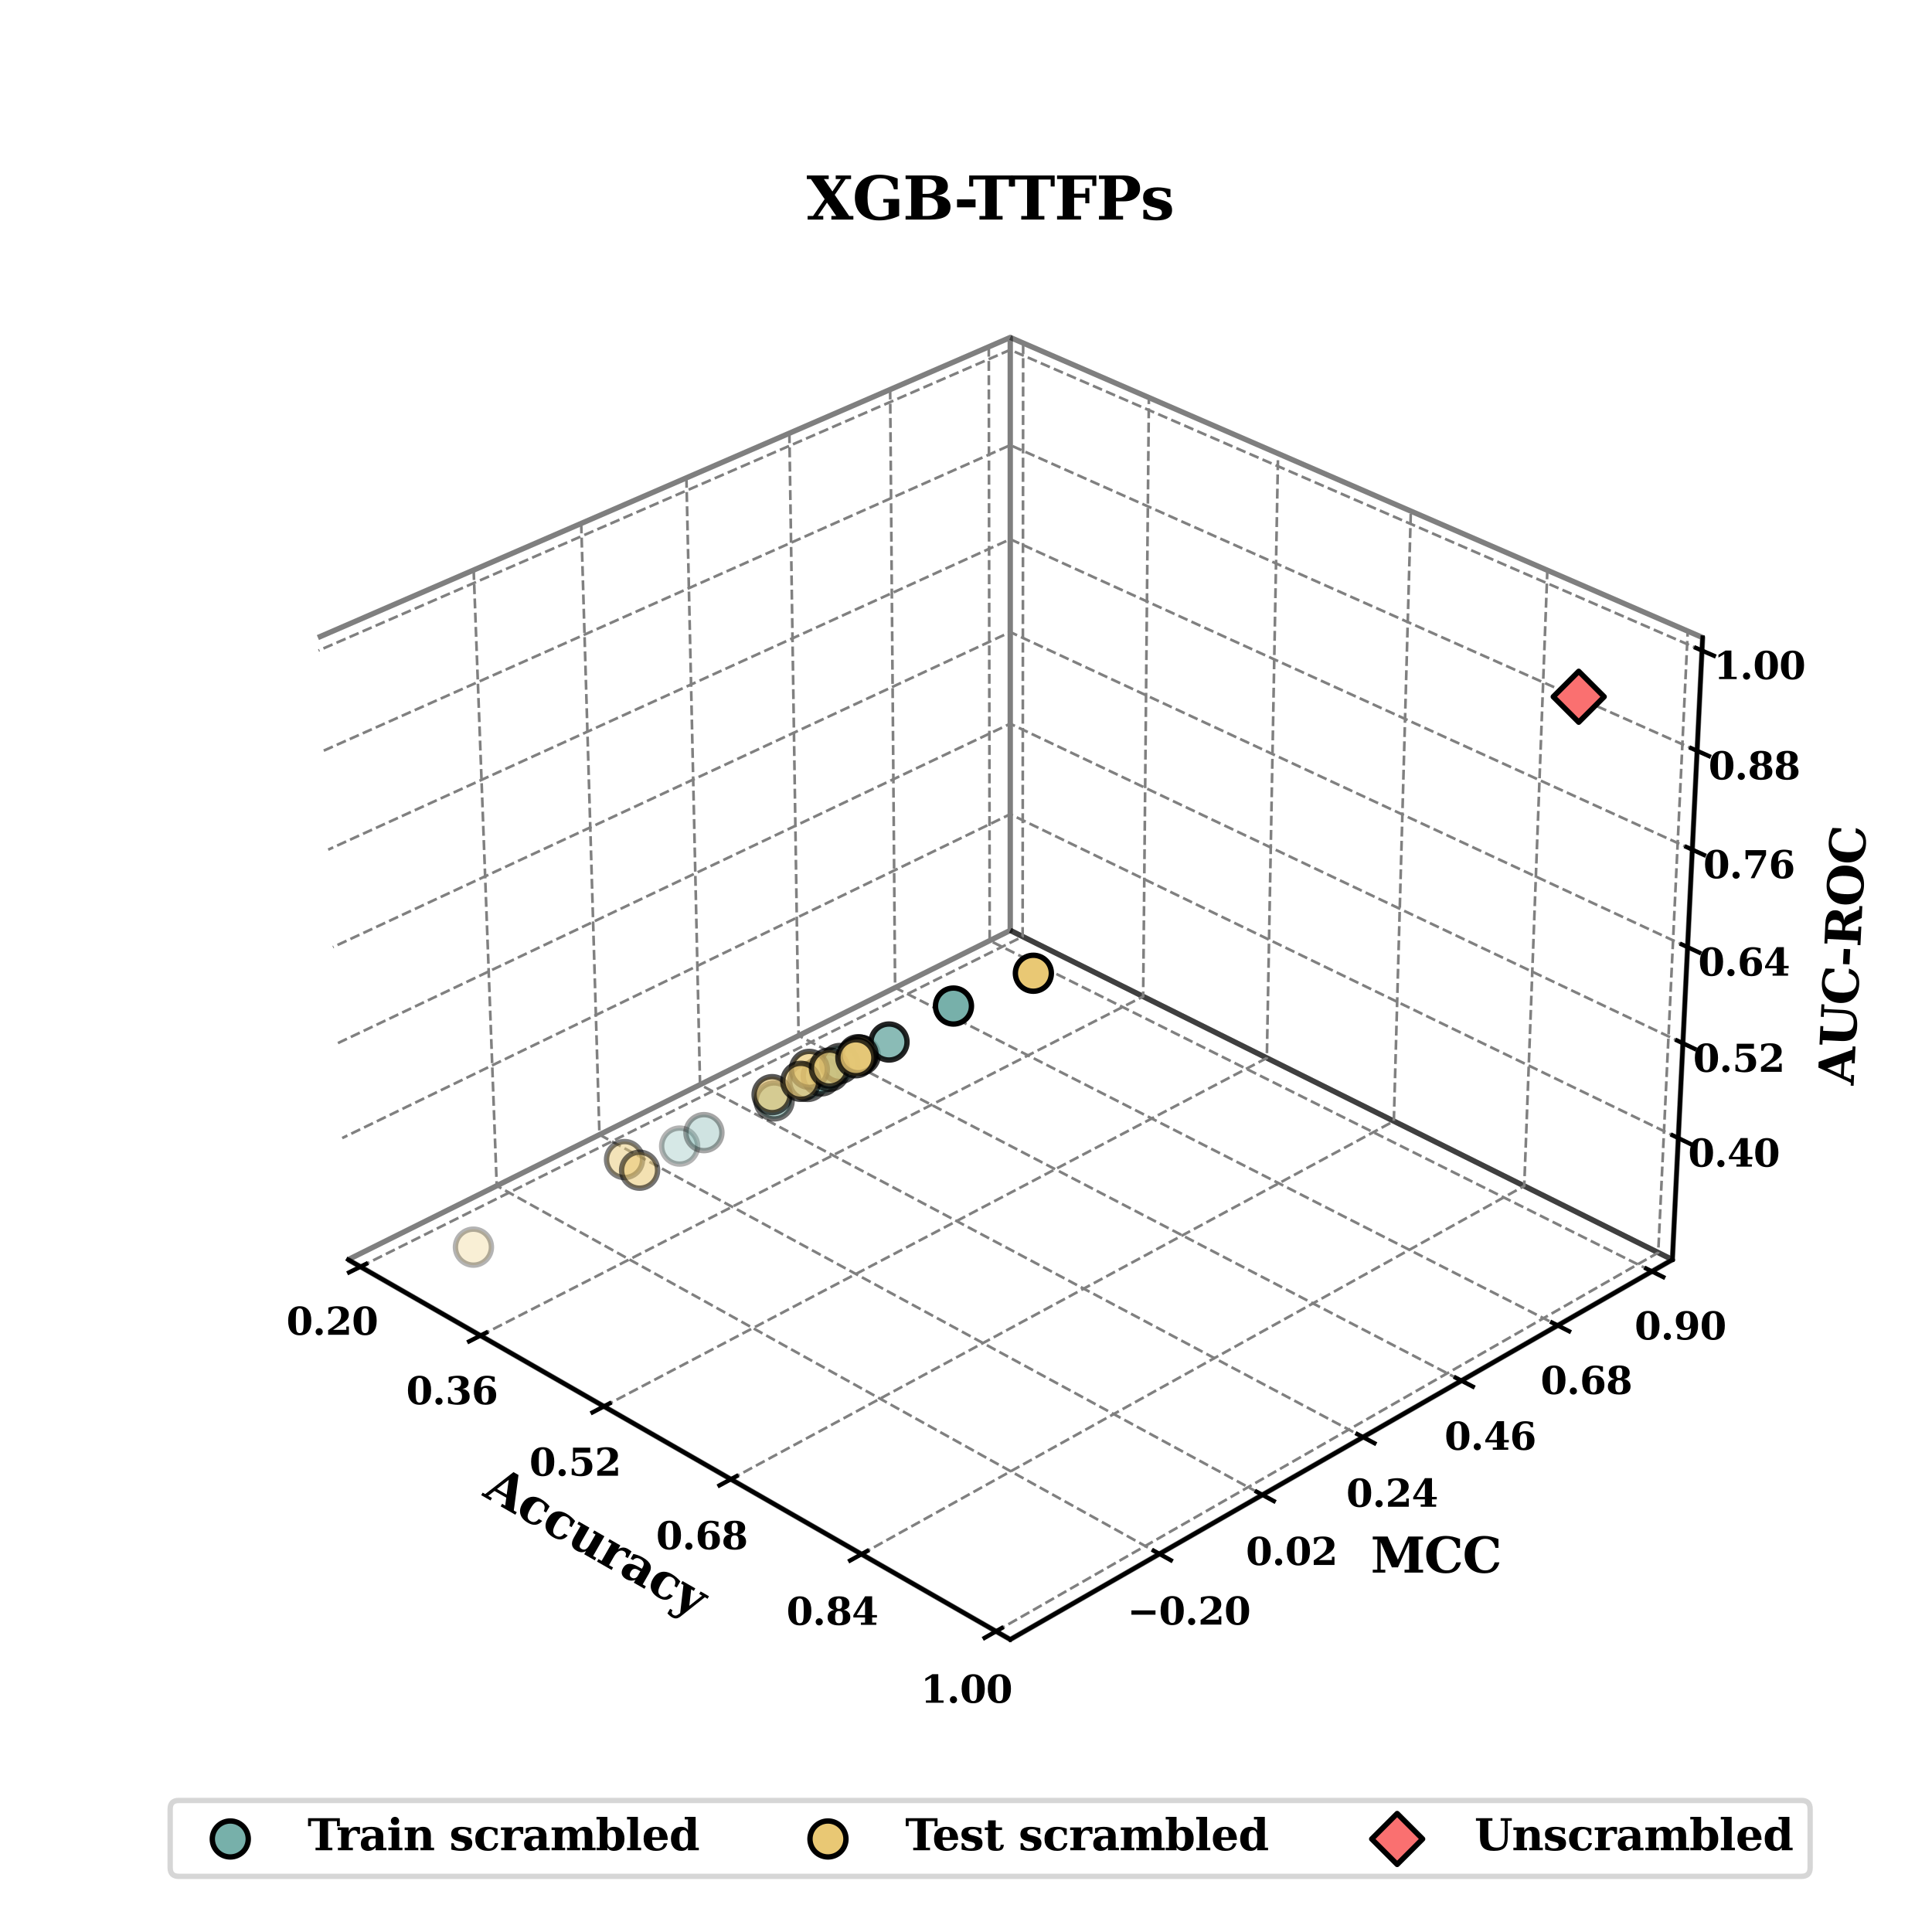 <?xml version="1.0" encoding="utf-8" standalone="no"?>
<!DOCTYPE svg PUBLIC "-//W3C//DTD SVG 1.1//EN"
  "http://www.w3.org/Graphics/SVG/1.1/DTD/svg11.dtd">
<svg xmlns:xlink="http://www.w3.org/1999/xlink" width="360pt" height="360pt" viewBox="0 0 360 360" xmlns="http://www.w3.org/2000/svg" version="1.1">
 <defs>
  <style type="text/css">*{stroke-linejoin: round; stroke-linecap: butt}</style>
 </defs>
 <g id="figure_1">
  <g id="patch_1">
   <path d="M 0 360 
L 360 360 
L 360 0 
L 0 0 
z
" style="fill: #ffffff"/>
  </g>
  <g id="patch_2">
   <path d="M 45.9 320.4 
L 323.1 320.4 
L 323.1 43.2 
L 45.9 43.2 
z
" style="fill: #ffffff"/>
  </g>
  <g id="pane3d_1">
   <g id="patch_3">
    <path d="M 64.867 234.719 
L 188.246 173.364 
L 188.246 62.883 
L 59.234 118.801 
" style="fill: none; opacity: 0.5; stroke: #000000; stroke-linejoin: miter"/>
   </g>
  </g>
  <g id="pane3d_2">
   <g id="patch_4">
    <path d="M 188.246 173.364 
L 311.625 234.719 
L 317.258 118.801 
L 188.246 62.883 
" style="fill: none; opacity: 0.5; stroke: #000000; stroke-linejoin: miter"/>
   </g>
  </g>
  <g id="pane3d_3">
   <g id="patch_5">
    <path d="M 64.867 234.719 
L 188.246 305.496 
L 311.625 234.719 
L 188.246 173.364 
" style="fill: none; opacity: 0.5; stroke: #000000; stroke-linejoin: miter"/>
   </g>
  </g>
  <g id="axis3d_1">
   <g id="line2d_1">
    <path d="M 64.867 234.719 
L 188.246 305.496 
" style="fill: none; stroke: #000000; stroke-width: 0.8; stroke-linecap: square"/>
   </g>
   <g id="text_1">
    <!-- Accuracy -->
    <g transform="translate(89.73 278.639) rotate(-330.159) scale(0.09 -0.09)">
     <defs>
      <path id="DejaVuSerif-Bold-41" d="M -50 0 
L -50 378 
L 331 378 
L 2088 4666 
L 2834 4666 
L 4594 378 
L 5038 378 
L 5038 0 
L 2853 0 
L 2853 378 
L 3309 378 
L 2925 1331 
L 1172 1331 
L 781 378 
L 1338 378 
L 1338 0 
L -50 0 
z
M 1325 1709 
L 2772 1709 
L 2053 3494 
L 1325 1709 
z
" transform="scale(0.016)"/>
      <path id="DejaVuSerif-Bold-63" d="M 3609 1038 
Q 3491 469 3123 189 
Q 2756 -91 2125 -91 
Q 1238 -91 750 368 
Q 263 828 263 1663 
Q 263 2488 744 2950 
Q 1225 3413 2081 3413 
Q 2428 3413 2781 3347 
Q 3134 3281 3500 3150 
L 3500 2228 
L 3150 2228 
Q 3100 2650 2903 2854 
Q 2706 3059 2350 3059 
Q 1888 3059 1692 2746 
Q 1497 2434 1497 1663 
Q 1497 909 1687 586 
Q 1878 263 2309 263 
Q 2644 263 2845 463 
Q 3047 663 3091 1038 
L 3609 1038 
z
" transform="scale(0.016)"/>
      <path id="DejaVuSerif-Bold-75" d="M 3963 3322 
L 3963 378 
L 4434 378 
L 4434 0 
L 2853 0 
L 2853 469 
Q 2656 172 2400 40 
Q 2144 -91 1753 -91 
Q 1194 -91 908 239 
Q 622 569 622 1209 
L 622 2944 
L 147 2944 
L 147 3322 
L 1728 3322 
L 1728 1381 
Q 1728 763 1831 595 
Q 1934 428 2209 428 
Q 2544 428 2698 675 
Q 2853 922 2853 1459 
L 2853 2944 
L 2450 2944 
L 2450 3322 
L 3963 3322 
z
" transform="scale(0.016)"/>
      <path id="DejaVuSerif-Bold-72" d="M 3438 3359 
L 3438 2369 
L 3084 2369 
Q 3066 2634 2941 2764 
Q 2816 2894 2578 2894 
Q 2216 2894 2006 2575 
Q 1797 2256 1797 1691 
L 1797 378 
L 2400 378 
L 2400 0 
L 219 0 
L 219 378 
L 691 378 
L 691 2944 
L 184 2944 
L 184 3322 
L 1797 3322 
L 1797 2731 
Q 1959 3078 2226 3245 
Q 2494 3413 2881 3413 
Q 2978 3413 3117 3398 
Q 3256 3384 3438 3359 
z
" transform="scale(0.016)"/>
      <path id="DejaVuSerif-Bold-61" d="M 3525 2041 
L 3525 378 
L 4000 378 
L 4000 0 
L 2419 0 
L 2419 422 
Q 2200 159 1931 34 
Q 1663 -91 1319 -91 
Q 809 -91 536 182 
Q 263 456 263 966 
Q 263 1525 655 1803 
Q 1047 2081 1838 2081 
L 2419 2081 
L 2419 2278 
Q 2419 2681 2228 2873 
Q 2038 3066 1638 3066 
Q 1306 3066 1126 2930 
Q 947 2794 872 2484 
L 519 2484 
L 519 3200 
Q 816 3306 1134 3359 
Q 1453 3413 1806 3413 
Q 2697 3413 3111 3081 
Q 3525 2750 3525 2041 
z
M 2419 1044 
L 2419 1709 
L 2003 1709 
Q 1694 1709 1528 1540 
Q 1363 1372 1363 1056 
Q 1363 741 1483 584 
Q 1603 428 1850 428 
Q 2106 428 2262 597 
Q 2419 766 2419 1044 
z
" transform="scale(0.016)"/>
      <path id="DejaVuSerif-Bold-79" d="M 1997 -750 
Q 1847 -1116 1634 -1269 
Q 1422 -1422 1063 -1422 
Q 909 -1422 721 -1387 
Q 534 -1353 313 -1288 
L 313 -594 
L 666 -597 
Q 675 -838 779 -953 
Q 884 -1069 1094 -1069 
Q 1297 -1069 1422 -958 
Q 1547 -847 1672 -538 
L 1722 -422 
L 275 2944 
L -84 2944 
L -84 3322 
L 1831 3322 
L 1831 2944 
L 1434 2944 
L 2278 978 
L 3066 2944 
L 2625 2944 
L 2625 3322 
L 3872 3322 
L 3872 2944 
L 3469 2944 
L 1997 -750 
z
" transform="scale(0.016)"/>
     </defs>
     <use xlink:href="#DejaVuSerif-Bold-41"/>
     <use xlink:href="#DejaVuSerif-Bold-63" x="77.588"/>
     <use xlink:href="#DejaVuSerif-Bold-63" x="138.477"/>
     <use xlink:href="#DejaVuSerif-Bold-75" x="199.365"/>
     <use xlink:href="#DejaVuSerif-Bold-72" x="272.07"/>
     <use xlink:href="#DejaVuSerif-Bold-61" x="324.756"/>
     <use xlink:href="#DejaVuSerif-Bold-63" x="389.551"/>
     <use xlink:href="#DejaVuSerif-Bold-79" x="450.439"/>
    </g>
   </g>
   <g id="Line3DCollection_1">
    <path d="M 67.162 236.036 
L 190.552 174.511 
L 190.65 63.925 
" style="fill: none; stroke-dasharray: 1.85,0.8; stroke-dashoffset: 0; stroke: #808080; stroke-width: 0.5"/>
    <path d="M 89.531 248.868 
L 213.011 185.68 
L 214.079 74.08 
" style="fill: none; stroke-dasharray: 1.85,0.8; stroke-dashoffset: 0; stroke: #808080; stroke-width: 0.5"/>
    <path d="M 112.531 262.062 
L 236.059 197.141 
L 238.149 84.513 
" style="fill: none; stroke-dasharray: 1.85,0.8; stroke-dashoffset: 0; stroke: #808080; stroke-width: 0.5"/>
    <path d="M 136.189 275.633 
L 259.72 208.908 
L 262.889 95.236 
" style="fill: none; stroke-dasharray: 1.85,0.8; stroke-dashoffset: 0; stroke: #808080; stroke-width: 0.5"/>
    <path d="M 160.532 289.598 
L 284.02 220.992 
L 288.326 106.261 
" style="fill: none; stroke-dasharray: 1.85,0.8; stroke-dashoffset: 0; stroke: #808080; stroke-width: 0.5"/>
    <path d="M 185.593 303.975 
L 308.985 233.407 
L 314.49 117.601 
" style="fill: none; stroke-dasharray: 1.85,0.8; stroke-dashoffset: 0; stroke: #808080; stroke-width: 0.5"/>
   </g>
   <g id="xtick_1">
    <g id="line2d_2">
     <path d="M 68.219 235.509 
L 65.045 237.092 
" style="fill: none; stroke: #000000; stroke-width: 0.8; stroke-linecap: square"/>
    </g>
    <g id="text_2">
     <!-- 0.20 -->
     <g transform="translate(53.358 248.714) scale(0.07 -0.07)">
      <defs>
       <path id="DejaVuSerif-Bold-30" d="M 2228 275 
Q 2603 275 2742 615 
Q 2881 956 2881 2328 
Q 2881 3691 2742 4037 
Q 2603 4384 2228 4384 
Q 1853 4384 1714 4043 
Q 1575 3703 1575 2328 
Q 1575 956 1714 615 
Q 1853 275 2228 275 
z
M 2228 -91 
Q 1294 -91 797 532 
Q 300 1156 300 2328 
Q 300 3500 797 4125 
Q 1294 4750 2228 4750 
Q 3159 4750 3656 4125 
Q 4153 3500 4153 2328 
Q 4153 1156 3656 532 
Q 3159 -91 2228 -91 
z
" transform="scale(0.016)"/>
       <path id="DejaVuSerif-Bold-2e" d="M 519 506 
Q 519 750 694 925 
Q 869 1100 1113 1100 
Q 1359 1100 1534 925 
Q 1709 750 1709 506 
Q 1709 259 1534 84 
Q 1359 -91 1113 -91 
Q 869 -91 694 84 
Q 519 259 519 506 
z
" transform="scale(0.016)"/>
       <path id="DejaVuSerif-Bold-32" d="M 844 3513 
L 469 3513 
L 469 4519 
Q 850 4634 1223 4692 
Q 1597 4750 1978 4750 
Q 2869 4750 3367 4386 
Q 3866 4022 3866 3372 
Q 3866 2909 3591 2542 
Q 3316 2175 2541 1672 
L 1241 819 
L 3450 819 
L 3450 1369 
L 3878 1369 
L 3878 0 
L 428 0 
L 428 763 
L 1119 1241 
Q 2003 1850 2297 2278 
Q 2591 2706 2591 3278 
Q 2591 3819 2367 4101 
Q 2144 4384 1716 4384 
Q 1347 4384 1125 4161 
Q 903 3938 844 3513 
z
" transform="scale(0.016)"/>
      </defs>
      <use xlink:href="#DejaVuSerif-Bold-30"/>
      <use xlink:href="#DejaVuSerif-Bold-2e" x="69.58"/>
      <use xlink:href="#DejaVuSerif-Bold-32" x="104.395"/>
      <use xlink:href="#DejaVuSerif-Bold-30" x="173.975"/>
     </g>
    </g>
   </g>
   <g id="xtick_2">
    <g id="line2d_3">
     <path d="M 90.59 248.326 
L 87.41 249.953 
" style="fill: none; stroke: #000000; stroke-width: 0.8; stroke-linecap: square"/>
    </g>
    <g id="text_3">
     <!-- 0.36 -->
     <g transform="translate(75.68 261.663) scale(0.07 -0.07)">
      <defs>
       <path id="DejaVuSerif-Bold-33" d="M 550 4531 
Q 963 4641 1350 4695 
Q 1738 4750 2106 4750 
Q 2950 4750 3401 4448 
Q 3853 4147 3853 3584 
Q 3853 3163 3593 2900 
Q 3334 2638 2834 2547 
Q 3444 2450 3744 2131 
Q 4044 1813 4044 1259 
Q 4044 606 3526 257 
Q 3009 -91 2028 -91 
Q 1659 -91 1267 -28 
Q 875 34 447 159 
L 447 1184 
L 825 1184 
Q 859 741 1103 508 
Q 1347 275 1778 275 
Q 2253 275 2512 539 
Q 2772 803 2772 1288 
Q 2772 1794 2501 2069 
Q 2231 2344 1734 2344 
L 1528 2344 
L 1528 2719 
L 1691 2719 
Q 2150 2719 2381 2931 
Q 2613 3144 2613 3566 
Q 2613 3963 2395 4173 
Q 2178 4384 1772 4384 
Q 1403 4384 1187 4182 
Q 972 3981 928 3597 
L 550 3597 
L 550 4531 
z
" transform="scale(0.016)"/>
       <path id="DejaVuSerif-Bold-36" d="M 1575 2766 
Q 1778 2928 2029 3009 
Q 2281 3091 2578 3091 
Q 3294 3091 3701 2672 
Q 4109 2253 4109 1522 
Q 4109 750 3650 329 
Q 3191 -91 2344 -91 
Q 1388 -91 895 486 
Q 403 1063 403 2181 
Q 403 3453 950 4101 
Q 1497 4750 2572 4750 
Q 2853 4750 3175 4703 
Q 3497 4656 3866 4563 
L 3866 3738 
L 3488 3738 
Q 3409 4056 3192 4220 
Q 2975 4384 2631 4384 
Q 2075 4384 1826 4003 
Q 1578 3622 1575 2766 
z
M 2272 275 
Q 2594 275 2731 548 
Q 2869 822 2869 1497 
Q 2869 2172 2731 2445 
Q 2594 2719 2272 2719 
Q 1950 2719 1814 2445 
Q 1678 2172 1678 1497 
Q 1678 822 1814 548 
Q 1950 275 2272 275 
z
" transform="scale(0.016)"/>
      </defs>
      <use xlink:href="#DejaVuSerif-Bold-30"/>
      <use xlink:href="#DejaVuSerif-Bold-2e" x="69.58"/>
      <use xlink:href="#DejaVuSerif-Bold-33" x="104.395"/>
      <use xlink:href="#DejaVuSerif-Bold-36" x="173.975"/>
     </g>
    </g>
   </g>
   <g id="xtick_3">
    <g id="line2d_4">
     <path d="M 113.591 261.505 
L 110.407 263.178 
" style="fill: none; stroke: #000000; stroke-width: 0.8; stroke-linecap: square"/>
    </g>
    <g id="text_4">
     <!-- 0.52 -->
     <g transform="translate(98.631 274.979) scale(0.07 -0.07)">
      <defs>
       <path id="DejaVuSerif-Bold-35" d="M 3609 4666 
L 3609 3847 
L 1113 3847 
L 1113 2822 
Q 1319 2981 1572 3062 
Q 1825 3144 2106 3144 
Q 2969 3144 3469 2708 
Q 3969 2272 3969 1522 
Q 3969 759 3469 334 
Q 2969 -91 2069 -91 
Q 1688 -91 1311 -28 
Q 934 34 525 166 
L 525 1184 
L 900 1184 
Q 919 725 1139 500 
Q 1359 275 1791 275 
Q 2250 275 2472 583 
Q 2694 891 2694 1522 
Q 2694 2144 2476 2451 
Q 2259 2759 1819 2759 
Q 1581 2759 1395 2661 
Q 1209 2563 1050 2356 
L 738 2356 
L 738 4666 
L 3609 4666 
z
" transform="scale(0.016)"/>
      </defs>
      <use xlink:href="#DejaVuSerif-Bold-30"/>
      <use xlink:href="#DejaVuSerif-Bold-2e" x="69.58"/>
      <use xlink:href="#DejaVuSerif-Bold-35" x="104.395"/>
      <use xlink:href="#DejaVuSerif-Bold-32" x="173.975"/>
     </g>
    </g>
   </g>
   <g id="xtick_4">
    <g id="line2d_5">
     <path d="M 137.25 275.06 
L 134.062 276.782 
" style="fill: none; stroke: #000000; stroke-width: 0.8; stroke-linecap: square"/>
    </g>
    <g id="text_5">
     <!-- 0.68 -->
     <g transform="translate(122.24 288.675) scale(0.07 -0.07)">
      <defs>
       <path id="DejaVuSerif-Bold-38" d="M 2975 2484 
Q 3531 2394 3820 2075 
Q 4109 1756 4109 1241 
Q 4109 597 3623 253 
Q 3138 -91 2222 -91 
Q 1306 -91 818 253 
Q 331 597 331 1241 
Q 331 1756 622 2075 
Q 913 2394 1466 2484 
Q 975 2597 731 2861 
Q 488 3125 488 3531 
Q 488 4125 931 4437 
Q 1375 4750 2222 4750 
Q 3066 4750 3511 4437 
Q 3956 4125 3956 3531 
Q 3956 3125 3711 2861 
Q 3466 2597 2975 2484 
z
M 2747 3519 
Q 2747 4013 2628 4198 
Q 2509 4384 2222 4384 
Q 1931 4384 1814 4198 
Q 1697 4013 1697 3519 
Q 1697 3028 1814 2845 
Q 1931 2663 2222 2663 
Q 2513 2663 2630 2845 
Q 2747 3028 2747 3519 
z
M 2869 1294 
Q 2869 1866 2723 2081 
Q 2578 2297 2222 2297 
Q 1863 2297 1719 2081 
Q 1575 1866 1575 1294 
Q 1575 716 1720 495 
Q 1866 275 2222 275 
Q 2575 275 2722 495 
Q 2869 716 2869 1294 
z
" transform="scale(0.016)"/>
      </defs>
      <use xlink:href="#DejaVuSerif-Bold-30"/>
      <use xlink:href="#DejaVuSerif-Bold-2e" x="69.58"/>
      <use xlink:href="#DejaVuSerif-Bold-36" x="104.395"/>
      <use xlink:href="#DejaVuSerif-Bold-38" x="173.975"/>
     </g>
    </g>
   </g>
   <g id="xtick_5">
    <g id="line2d_6">
     <path d="M 161.594 289.008 
L 158.405 290.78 
" style="fill: none; stroke: #000000; stroke-width: 0.8; stroke-linecap: square"/>
    </g>
    <g id="text_6">
     <!-- 0.84 -->
     <g transform="translate(146.535 302.769) scale(0.07 -0.07)">
      <defs>
       <path id="DejaVuSerif-Bold-34" d="M 4084 0 
L 1516 0 
L 1516 378 
L 2209 378 
L 2209 1228 
L 263 1228 
L 263 1588 
L 2216 4750 
L 3391 4750 
L 3391 1631 
L 4191 1631 
L 4191 1228 
L 3391 1228 
L 3391 378 
L 4084 378 
L 4084 0 
z
M 2209 1631 
L 2209 3897 
L 819 1631 
L 2209 1631 
z
" transform="scale(0.016)"/>
      </defs>
      <use xlink:href="#DejaVuSerif-Bold-30"/>
      <use xlink:href="#DejaVuSerif-Bold-2e" x="69.58"/>
      <use xlink:href="#DejaVuSerif-Bold-38" x="104.395"/>
      <use xlink:href="#DejaVuSerif-Bold-34" x="173.975"/>
     </g>
    </g>
   </g>
   <g id="xtick_6">
    <g id="line2d_7">
     <path d="M 186.655 303.367 
L 183.465 305.192 
" style="fill: none; stroke: #000000; stroke-width: 0.8; stroke-linecap: square"/>
    </g>
    <g id="text_7">
     <!-- 1.00 -->
     <g transform="translate(171.546 317.279) scale(0.07 -0.07)">
      <defs>
       <path id="DejaVuSerif-Bold-31" d="M 878 0 
L 878 378 
L 1753 378 
L 1753 4153 
L 781 3578 
L 781 4044 
L 1953 4750 
L 2938 4750 
L 2938 378 
L 3816 378 
L 3816 0 
L 878 0 
z
" transform="scale(0.016)"/>
      </defs>
      <use xlink:href="#DejaVuSerif-Bold-31"/>
      <use xlink:href="#DejaVuSerif-Bold-2e" x="69.58"/>
      <use xlink:href="#DejaVuSerif-Bold-30" x="104.395"/>
      <use xlink:href="#DejaVuSerif-Bold-30" x="173.975"/>
     </g>
    </g>
   </g>
  </g>
  <g id="axis3d_2">
   <g id="line2d_8">
    <path d="M 311.625 234.719 
L 188.246 305.496 
" style="fill: none; stroke: #000000; stroke-width: 0.8; stroke-linecap: square"/>
   </g>
   <g id="text_8">
    <!-- MCC -->
    <g transform="translate(255.404 293.033) scale(0.09 -0.09)">
     <defs>
      <path id="DejaVuSerif-Bold-4d" d="M 269 0 
L 269 378 
L 863 378 
L 863 4288 
L 269 4288 
L 269 4666 
L 2194 4666 
L 3525 1672 
L 4863 4666 
L 6784 4666 
L 6784 4288 
L 6188 4288 
L 6188 378 
L 6784 378 
L 6784 0 
L 4384 0 
L 4384 378 
L 4978 378 
L 4978 3938 
L 3531 684 
L 2741 684 
L 1300 3938 
L 1300 378 
L 1894 378 
L 1894 0 
L 269 0 
z
" transform="scale(0.016)"/>
      <path id="DejaVuSerif-Bold-43" d="M 4769 1331 
Q 4584 609 4106 259 
Q 3628 -91 2822 -91 
Q 1641 -91 955 561 
Q 269 1213 269 2328 
Q 269 3447 955 4098 
Q 1641 4750 2822 4750 
Q 3238 4750 3688 4650 
Q 4138 4550 4641 4347 
L 4641 3200 
L 4244 3200 
Q 4122 3788 3800 4080 
Q 3478 4372 2950 4372 
Q 2269 4372 1937 3870 
Q 1606 3369 1606 2328 
Q 1606 1288 1937 788 
Q 2269 288 2956 288 
Q 3422 288 3717 547 
Q 4013 806 4147 1331 
L 4769 1331 
z
" transform="scale(0.016)"/>
     </defs>
     <use xlink:href="#DejaVuSerif-Bold-4d"/>
     <use xlink:href="#DejaVuSerif-Bold-43" x="110.693"/>
     <use xlink:href="#DejaVuSerif-Bold-43" x="190.283"/>
    </g>
   </g>
   <g id="Line3DCollection_2">
    <path d="M 88.258 106.221 
L 92.559 220.948 
L 216.047 289.548 
" style="fill: none; stroke-dasharray: 1.85,0.8; stroke-dashoffset: 0; stroke: #808080; stroke-width: 0.5"/>
    <path d="M 108.297 97.536 
L 111.7 211.43 
L 235.227 278.545 
" style="fill: none; stroke-dasharray: 1.85,0.8; stroke-dashoffset: 0; stroke: #808080; stroke-width: 0.5"/>
    <path d="M 127.902 89.038 
L 130.444 202.109 
L 253.979 267.788 
" style="fill: none; stroke-dasharray: 1.85,0.8; stroke-dashoffset: 0; stroke: #808080; stroke-width: 0.5"/>
    <path d="M 147.087 80.723 
L 148.803 192.979 
L 272.318 257.268 
" style="fill: none; stroke-dasharray: 1.85,0.8; stroke-dashoffset: 0; stroke: #808080; stroke-width: 0.5"/>
    <path d="M 165.865 72.584 
L 166.789 184.035 
L 290.258 246.977 
" style="fill: none; stroke-dasharray: 1.85,0.8; stroke-dashoffset: 0; stroke: #808080; stroke-width: 0.5"/>
    <path d="M 184.249 64.615 
L 184.413 175.271 
L 307.81 236.907 
" style="fill: none; stroke-dasharray: 1.85,0.8; stroke-dashoffset: 0; stroke: #808080; stroke-width: 0.5"/>
   </g>
   <g id="xtick_7">
    <g id="line2d_9">
     <path d="M 214.986 288.958 
L 218.175 290.73 
" style="fill: none; stroke: #000000; stroke-width: 0.8; stroke-linecap: square"/>
    </g>
    <g id="text_9">
     <!-- −0.20 -->
     <g transform="translate(210.063 302.718) scale(0.07 -0.07)">
      <defs>
       <path id="DejaVuSerif-Bold-2212" d="M 678 2363 
L 4684 2363 
L 4684 1644 
L 678 1644 
L 678 2363 
z
" transform="scale(0.016)"/>
      </defs>
      <use xlink:href="#DejaVuSerif-Bold-2212"/>
      <use xlink:href="#DejaVuSerif-Bold-30" x="83.789"/>
      <use xlink:href="#DejaVuSerif-Bold-2e" x="153.369"/>
      <use xlink:href="#DejaVuSerif-Bold-32" x="188.184"/>
      <use xlink:href="#DejaVuSerif-Bold-30" x="257.764"/>
     </g>
    </g>
   </g>
   <g id="xtick_8">
    <g id="line2d_10">
     <path d="M 234.166 277.969 
L 237.354 279.701 
" style="fill: none; stroke: #000000; stroke-width: 0.8; stroke-linecap: square"/>
    </g>
    <g id="text_10">
     <!-- 0.02 -->
     <g transform="translate(232.137 291.614) scale(0.07 -0.07)">
      <use xlink:href="#DejaVuSerif-Bold-30"/>
      <use xlink:href="#DejaVuSerif-Bold-2e" x="69.58"/>
      <use xlink:href="#DejaVuSerif-Bold-30" x="104.395"/>
      <use xlink:href="#DejaVuSerif-Bold-32" x="173.975"/>
     </g>
    </g>
   </g>
   <g id="xtick_9">
    <g id="line2d_11">
     <path d="M 252.919 267.224 
L 256.104 268.918 
" style="fill: none; stroke: #000000; stroke-width: 0.8; stroke-linecap: square"/>
    </g>
    <g id="text_11">
     <!-- 0.24 -->
     <g transform="translate(250.851 280.757) scale(0.07 -0.07)">
      <use xlink:href="#DejaVuSerif-Bold-30"/>
      <use xlink:href="#DejaVuSerif-Bold-2e" x="69.58"/>
      <use xlink:href="#DejaVuSerif-Bold-32" x="104.395"/>
      <use xlink:href="#DejaVuSerif-Bold-34" x="173.975"/>
     </g>
    </g>
   </g>
   <g id="xtick_10">
    <g id="line2d_12">
     <path d="M 271.259 256.716 
L 274.441 258.373 
" style="fill: none; stroke: #000000; stroke-width: 0.8; stroke-linecap: square"/>
    </g>
    <g id="text_12">
     <!-- 0.46 -->
     <g transform="translate(269.152 270.14) scale(0.07 -0.07)">
      <use xlink:href="#DejaVuSerif-Bold-30"/>
      <use xlink:href="#DejaVuSerif-Bold-2e" x="69.58"/>
      <use xlink:href="#DejaVuSerif-Bold-34" x="104.395"/>
      <use xlink:href="#DejaVuSerif-Bold-36" x="173.975"/>
     </g>
    </g>
   </g>
   <g id="xtick_11">
    <g id="line2d_13">
     <path d="M 289.199 246.437 
L 292.378 248.058 
" style="fill: none; stroke: #000000; stroke-width: 0.8; stroke-linecap: square"/>
    </g>
    <g id="text_13">
     <!-- 0.68 -->
     <g transform="translate(287.054 259.755) scale(0.07 -0.07)">
      <use xlink:href="#DejaVuSerif-Bold-30"/>
      <use xlink:href="#DejaVuSerif-Bold-2e" x="69.58"/>
      <use xlink:href="#DejaVuSerif-Bold-36" x="104.395"/>
      <use xlink:href="#DejaVuSerif-Bold-38" x="173.975"/>
     </g>
    </g>
   </g>
   <g id="xtick_12">
    <g id="line2d_14">
     <path d="M 306.753 236.379 
L 309.928 237.965 
" style="fill: none; stroke: #000000; stroke-width: 0.8; stroke-linecap: square"/>
    </g>
    <g id="text_14">
     <!-- 0.90 -->
     <g transform="translate(304.569 249.593) scale(0.07 -0.07)">
      <defs>
       <path id="DejaVuSerif-Bold-39" d="M 2181 4384 
Q 1859 4384 1723 4111 
Q 1588 3838 1588 3163 
Q 1588 2488 1723 2214 
Q 1859 1941 2181 1941 
Q 2503 1941 2640 2214 
Q 2778 2488 2778 3163 
Q 2778 3838 2640 4111 
Q 2503 4384 2181 4384 
z
M 2878 1900 
Q 2672 1734 2420 1651 
Q 2169 1569 1875 1569 
Q 1163 1569 755 1986 
Q 347 2403 347 3138 
Q 347 3913 803 4331 
Q 1259 4750 2106 4750 
Q 3063 4750 3556 4172 
Q 4050 3594 4050 2478 
Q 4050 1206 3503 557 
Q 2956 -91 1881 -91 
Q 1600 -91 1278 -44 
Q 956 3 588 97 
L 588 922 
L 966 922 
Q 1044 603 1261 439 
Q 1478 275 1825 275 
Q 2375 275 2625 658 
Q 2875 1041 2878 1900 
z
" transform="scale(0.016)"/>
      </defs>
      <use xlink:href="#DejaVuSerif-Bold-30"/>
      <use xlink:href="#DejaVuSerif-Bold-2e" x="69.58"/>
      <use xlink:href="#DejaVuSerif-Bold-39" x="104.395"/>
      <use xlink:href="#DejaVuSerif-Bold-30" x="173.975"/>
     </g>
    </g>
   </g>
  </g>
  <g id="axis3d_3">
   <g id="line2d_15">
    <path d="M 311.625 234.719 
L 317.258 118.801 
" style="fill: none; stroke: #000000; stroke-width: 0.8; stroke-linecap: square"/>
   </g>
   <g id="text_15">
    <!-- AUC-ROC -->
    <g transform="translate(345.393 202.253) rotate(-87.218) scale(0.09 -0.09)">
     <defs>
      <path id="DejaVuSerif-Bold-55" d="M 813 4288 
L 219 4288 
L 219 4666 
L 2619 4666 
L 2619 4288 
L 2022 4288 
L 2022 1953 
Q 2022 1081 2294 732 
Q 2566 384 3225 384 
Q 3869 384 4139 736 
Q 4409 1088 4409 1953 
L 4409 4288 
L 3816 4288 
L 3816 4666 
L 5441 4666 
L 5441 4288 
L 4844 4288 
L 4844 1888 
Q 4844 819 4381 364 
Q 3919 -91 2828 -91 
Q 1744 -91 1278 368 
Q 813 828 813 1894 
L 813 4288 
z
" transform="scale(0.016)"/>
      <path id="DejaVuSerif-Bold-2d" d="M 347 2138 
L 2309 2138 
L 2309 1294 
L 347 1294 
L 347 2138 
z
" transform="scale(0.016)"/>
      <path id="DejaVuSerif-Bold-52" d="M 3397 2278 
Q 3675 2238 3865 2094 
Q 4056 1950 4197 1678 
L 4878 378 
L 5356 378 
L 5356 0 
L 3822 0 
L 3078 1409 
Q 2863 1847 2711 1967 
Q 2559 2088 2291 2088 
L 2100 2088 
L 2100 378 
L 2700 378 
L 2700 0 
L 300 0 
L 300 378 
L 897 378 
L 897 4288 
L 300 4288 
L 300 4666 
L 2963 4666 
Q 3775 4666 4217 4339 
Q 4659 4013 4659 3413 
Q 4659 2925 4345 2642 
Q 4031 2359 3397 2278 
z
M 2100 2463 
L 2509 2463 
Q 2947 2463 3183 2700 
Q 3419 2938 3419 3378 
Q 3419 3819 3183 4053 
Q 2947 4288 2509 4288 
L 2100 4288 
L 2100 2463 
z
" transform="scale(0.016)"/>
      <path id="DejaVuSerif-Bold-4f" d="M 2784 288 
Q 3381 288 3672 791 
Q 3963 1294 3963 2328 
Q 3963 3366 3672 3869 
Q 3381 4372 2784 4372 
Q 2191 4372 1898 3864 
Q 1606 3356 1606 2328 
Q 1606 1303 1898 795 
Q 2191 288 2784 288 
z
M 2784 -91 
Q 1606 -91 937 553 
Q 269 1197 269 2328 
Q 269 3459 939 4104 
Q 1609 4750 2784 4750 
Q 3963 4750 4631 4106 
Q 5300 3463 5300 2328 
Q 5300 1197 4629 553 
Q 3959 -91 2784 -91 
z
" transform="scale(0.016)"/>
     </defs>
     <use xlink:href="#DejaVuSerif-Bold-41"/>
     <use xlink:href="#DejaVuSerif-Bold-55" x="77.588"/>
     <use xlink:href="#DejaVuSerif-Bold-43" x="164.795"/>
     <use xlink:href="#DejaVuSerif-Bold-2d" x="244.385"/>
     <use xlink:href="#DejaVuSerif-Bold-52" x="285.889"/>
     <use xlink:href="#DejaVuSerif-Bold-4f" x="368.994"/>
     <use xlink:href="#DejaVuSerif-Bold-43" x="456.104"/>
    </g>
   </g>
   <g id="Line3DCollection_3">
    <path d="M 312.726 212.062 
L 188.246 151.717 
L 63.766 212.062 
" style="fill: none; stroke-dasharray: 1.85,0.8; stroke-dashoffset: 0; stroke: #808080; stroke-width: 0.5"/>
    <path d="M 313.584 194.395 
L 188.246 134.856 
L 62.908 194.395 
" style="fill: none; stroke-dasharray: 1.85,0.8; stroke-dashoffset: 0; stroke: #808080; stroke-width: 0.5"/>
    <path d="M 314.455 176.484 
L 188.246 117.776 
L 62.037 176.484 
" style="fill: none; stroke-dasharray: 1.85,0.8; stroke-dashoffset: 0; stroke: #808080; stroke-width: 0.5"/>
    <path d="M 315.338 158.321 
L 188.246 100.474 
L 61.154 158.321 
" style="fill: none; stroke-dasharray: 1.85,0.8; stroke-dashoffset: 0; stroke: #808080; stroke-width: 0.5"/>
    <path d="M 316.233 139.903 
L 188.246 82.945 
L 60.259 139.903 
" style="fill: none; stroke-dasharray: 1.85,0.8; stroke-dashoffset: 0; stroke: #808080; stroke-width: 0.5"/>
    <path d="M 317.141 121.223 
L 188.246 65.185 
L 59.351 121.223 
" style="fill: none; stroke-dasharray: 1.85,0.8; stroke-dashoffset: 0; stroke: #808080; stroke-width: 0.5"/>
   </g>
   <g id="xtick_13">
    <g id="line2d_16">
     <path d="M 311.659 211.545 
L 314.863 213.098 
" style="fill: none; stroke: #000000; stroke-width: 0.8; stroke-linecap: square"/>
    </g>
    <g id="text_16">
     <!-- 0.40 -->
     <g transform="translate(314.548 217.381) scale(0.07 -0.07)">
      <use xlink:href="#DejaVuSerif-Bold-30"/>
      <use xlink:href="#DejaVuSerif-Bold-2e" x="69.58"/>
      <use xlink:href="#DejaVuSerif-Bold-34" x="104.395"/>
      <use xlink:href="#DejaVuSerif-Bold-30" x="173.975"/>
     </g>
    </g>
   </g>
   <g id="xtick_14">
    <g id="line2d_17">
     <path d="M 312.51 193.885 
L 315.737 195.418 
" style="fill: none; stroke: #000000; stroke-width: 0.8; stroke-linecap: square"/>
    </g>
    <g id="text_17">
     <!-- 0.52 -->
     <g transform="translate(315.478 199.714) scale(0.07 -0.07)">
      <use xlink:href="#DejaVuSerif-Bold-30"/>
      <use xlink:href="#DejaVuSerif-Bold-2e" x="69.58"/>
      <use xlink:href="#DejaVuSerif-Bold-35" x="104.395"/>
      <use xlink:href="#DejaVuSerif-Bold-32" x="173.975"/>
     </g>
    </g>
   </g>
   <g id="xtick_15">
    <g id="line2d_18">
     <path d="M 313.372 175.98 
L 316.624 177.493 
" style="fill: none; stroke: #000000; stroke-width: 0.8; stroke-linecap: square"/>
    </g>
    <g id="text_18">
     <!-- 0.64 -->
     <g transform="translate(316.421 181.802) scale(0.07 -0.07)">
      <use xlink:href="#DejaVuSerif-Bold-30"/>
      <use xlink:href="#DejaVuSerif-Bold-2e" x="69.58"/>
      <use xlink:href="#DejaVuSerif-Bold-36" x="104.395"/>
      <use xlink:href="#DejaVuSerif-Bold-34" x="173.975"/>
     </g>
    </g>
   </g>
   <g id="xtick_16">
    <g id="line2d_19">
     <path d="M 314.247 157.825 
L 317.523 159.316 
" style="fill: none; stroke: #000000; stroke-width: 0.8; stroke-linecap: square"/>
    </g>
    <g id="text_19">
     <!-- 0.76 -->
     <g transform="translate(317.377 163.64) scale(0.07 -0.07)">
      <defs>
       <path id="DejaVuSerif-Bold-37" d="M 3922 3872 
L 1997 0 
L 1363 0 
L 3238 3781 
L 934 3781 
L 934 3150 
L 506 3150 
L 506 4666 
L 3922 4666 
L 3922 3872 
z
" transform="scale(0.016)"/>
      </defs>
      <use xlink:href="#DejaVuSerif-Bold-30"/>
      <use xlink:href="#DejaVuSerif-Bold-2e" x="69.58"/>
      <use xlink:href="#DejaVuSerif-Bold-37" x="104.395"/>
      <use xlink:href="#DejaVuSerif-Bold-36" x="173.975"/>
     </g>
    </g>
   </g>
   <g id="xtick_17">
    <g id="line2d_20">
     <path d="M 315.134 139.414 
L 318.435 140.883 
" style="fill: none; stroke: #000000; stroke-width: 0.8; stroke-linecap: square"/>
    </g>
    <g id="text_20">
     <!-- 0.88 -->
     <g transform="translate(318.346 145.222) scale(0.07 -0.07)">
      <use xlink:href="#DejaVuSerif-Bold-30"/>
      <use xlink:href="#DejaVuSerif-Bold-2e" x="69.58"/>
      <use xlink:href="#DejaVuSerif-Bold-38" x="104.395"/>
      <use xlink:href="#DejaVuSerif-Bold-38" x="173.975"/>
     </g>
    </g>
   </g>
   <g id="xtick_18">
    <g id="line2d_21">
     <path d="M 316.033 120.742 
L 319.359 122.188 
" style="fill: none; stroke: #000000; stroke-width: 0.8; stroke-linecap: square"/>
    </g>
    <g id="text_21">
     <!-- 1.00 -->
     <g transform="translate(319.33 126.542) scale(0.07 -0.07)">
      <use xlink:href="#DejaVuSerif-Bold-31"/>
      <use xlink:href="#DejaVuSerif-Bold-2e" x="69.58"/>
      <use xlink:href="#DejaVuSerif-Bold-30" x="104.395"/>
      <use xlink:href="#DejaVuSerif-Bold-30" x="173.975"/>
     </g>
    </g>
   </g>
  </g>
  <g id="axes_1">
   <g id="Path3DCollection_1">
    <defs>
     <path id="C0_0_6a21166440" d="M 0 3.354 
C 0.89 3.354 1.743 3.001 2.372 2.372 
C 3.001 1.743 3.354 0.89 3.354 -0 
C 3.354 -0.89 3.001 -1.743 2.372 -2.372 
C 1.743 -3.001 0.89 -3.354 0 -3.354 
C -0.89 -3.354 -1.743 -3.001 -2.372 -2.372 
C -3.001 -1.743 -3.354 -0.89 -3.354 0 
C -3.354 0.89 -3.001 1.743 -2.372 2.372 
C -1.743 3.001 -0.89 3.354 0 3.354 
z
"/>
    </defs>
    <g clip-path="url(#pe2d91fce5e)">
     <use xlink:href="#C0_0_6a21166440" x="126.64" y="213.557" style="fill: #77b0aa; fill-opacity: 0.3; stroke: #000000; stroke-opacity: 0.3"/>
    </g>
    <g clip-path="url(#pe2d91fce5e)">
     <use xlink:href="#C0_0_6a21166440" x="131.169" y="211.051" style="fill: #77b0aa; fill-opacity: 0.348; stroke: #000000; stroke-opacity: 0.348"/>
    </g>
    <g clip-path="url(#pe2d91fce5e)">
     <use xlink:href="#C0_0_6a21166440" x="144.244" y="205.139" style="fill: #77b0aa; fill-opacity: 0.572; stroke: #000000; stroke-opacity: 0.572"/>
    </g>
    <g clip-path="url(#pe2d91fce5e)">
     <use xlink:href="#C0_0_6a21166440" x="150.501" y="201.515" style="fill: #77b0aa; fill-opacity: 0.632; stroke: #000000; stroke-opacity: 0.632"/>
    </g>
    <g clip-path="url(#pe2d91fce5e)">
     <use xlink:href="#C0_0_6a21166440" x="153.026" y="200.48" style="fill: #77b0aa; fill-opacity: 0.679; stroke: #000000; stroke-opacity: 0.679"/>
    </g>
    <g clip-path="url(#pe2d91fce5e)">
     <use xlink:href="#C0_0_6a21166440" x="154.552" y="199.612" style="fill: #77b0aa; fill-opacity: 0.695; stroke: #000000; stroke-opacity: 0.695"/>
    </g>
    <g clip-path="url(#pe2d91fce5e)">
     <use xlink:href="#C0_0_6a21166440" x="156.494" y="198.17" style="fill: #77b0aa; fill-opacity: 0.702; stroke: #000000; stroke-opacity: 0.702"/>
    </g>
    <g clip-path="url(#pe2d91fce5e)">
     <use xlink:href="#C0_0_6a21166440" x="160.298" y="196.61" style="fill: #77b0aa; fill-opacity: 0.772; stroke: #000000; stroke-opacity: 0.772"/>
    </g>
    <g clip-path="url(#pe2d91fce5e)">
     <use xlink:href="#C0_0_6a21166440" x="165.657" y="194.166" style="fill: #77b0aa; fill-opacity: 0.857; stroke: #000000; stroke-opacity: 0.857"/>
    </g>
    <g clip-path="url(#pe2d91fce5e)">
     <use xlink:href="#C0_0_6a21166440" x="177.665" y="187.463" style="fill: #77b0aa; stroke: #000000"/>
    </g>
   </g>
   <g id="text_22">
    <!-- XGB-TTFPs -->
    <g transform="translate(150.284 40.912) scale(0.11 -0.11)">
     <defs>
      <path id="DejaVuSerif-Bold-58" d="M 2169 1797 
L 1197 378 
L 1772 378 
L 1772 0 
L 116 0 
L 116 378 
L 691 378 
L 1919 2163 
L 459 4288 
L 31 4288 
L 31 4666 
L 2350 4666 
L 2350 4288 
L 1838 4288 
L 2741 2975 
L 3634 4288 
L 3091 4288 
L 3091 4666 
L 4716 4666 
L 4716 4288 
L 4141 4288 
L 2988 2613 
L 4519 378 
L 4959 378 
L 4959 0 
L 2631 0 
L 2631 378 
L 3150 378 
L 2169 1797 
z
" transform="scale(0.016)"/>
      <path id="DejaVuSerif-Bold-47" d="M 4403 3200 
Q 4263 3819 3934 4095 
Q 3606 4372 3009 4372 
Q 2284 4372 1945 3880 
Q 1606 3388 1606 2328 
Q 1606 1278 1931 783 
Q 2256 288 2944 288 
Q 3206 288 3431 347 
Q 3656 406 3841 525 
L 3841 1806 
L 3278 1806 
L 3278 2181 
L 4959 2181 
L 4959 391 
Q 4434 147 3911 28 
Q 3388 -91 2841 -91 
Q 1641 -91 955 556 
Q 269 1203 269 2328 
Q 269 3456 955 4103 
Q 1641 4750 2841 4750 
Q 3341 4750 3825 4650 
Q 4309 4550 4800 4347 
L 4800 3200 
L 4403 3200 
z
" transform="scale(0.016)"/>
      <path id="DejaVuSerif-Bold-42" d="M 300 0 
L 300 378 
L 897 378 
L 897 4288 
L 300 4288 
L 300 4666 
L 3066 4666 
Q 3919 4666 4347 4378 
Q 4775 4091 4775 3513 
Q 4775 3097 4479 2853 
Q 4184 2609 3603 2547 
Q 4306 2481 4681 2172 
Q 5056 1863 5056 1350 
Q 5056 656 4532 328 
Q 4009 0 2894 0 
L 300 0 
z
M 2100 2719 
L 2509 2719 
Q 3047 2719 3306 2914 
Q 3566 3109 3566 3513 
Q 3566 3919 3314 4103 
Q 3063 4288 2509 4288 
L 2100 4288 
L 2100 2719 
z
M 2100 378 
L 2547 378 
Q 3144 378 3431 615 
Q 3719 853 3719 1350 
Q 3719 1850 3428 2097 
Q 3138 2344 2547 2344 
L 2100 2344 
L 2100 378 
z
" transform="scale(0.016)"/>
      <path id="DejaVuSerif-Bold-54" d="M 1159 0 
L 1159 378 
L 1778 378 
L 1778 4238 
L 500 4238 
L 500 3500 
L 72 3500 
L 72 4666 
L 4697 4666 
L 4697 3500 
L 4275 3500 
L 4275 4238 
L 2988 4238 
L 2988 378 
L 3609 378 
L 3609 0 
L 1159 0 
z
" transform="scale(0.016)"/>
      <path id="DejaVuSerif-Bold-46" d="M 300 0 
L 300 378 
L 897 378 
L 897 4288 
L 300 4288 
L 300 4666 
L 4459 4666 
L 4459 3566 
L 4031 3566 
L 4031 4238 
L 2106 4238 
L 2106 2741 
L 3291 2741 
L 3291 3334 
L 3719 3334 
L 3719 1722 
L 3291 1722 
L 3291 2316 
L 2106 2316 
L 2106 378 
L 2841 378 
L 2841 0 
L 300 0 
z
" transform="scale(0.016)"/>
      <path id="DejaVuSerif-Bold-50" d="M 300 0 
L 300 378 
L 897 378 
L 897 4288 
L 300 4288 
L 300 4666 
L 2956 4666 
Q 3734 4666 4193 4295 
Q 4653 3925 4653 3303 
Q 4653 2678 4192 2304 
Q 3731 1931 2956 1931 
L 2100 1931 
L 2100 378 
L 2853 378 
L 2853 0 
L 300 0 
z
M 2100 2309 
L 2450 2309 
Q 2856 2309 3098 2579 
Q 3341 2850 3341 3303 
Q 3341 3753 3100 4020 
Q 2859 4288 2450 4288 
L 2100 4288 
L 2100 2309 
z
" transform="scale(0.016)"/>
      <path id="DejaVuSerif-Bold-73" d="M 300 97 
L 300 1025 
L 653 1025 
Q 697 653 931 458 
Q 1166 263 1569 263 
Q 1906 263 2086 380 
Q 2266 497 2266 716 
Q 2266 916 2152 1025 
Q 2038 1134 1709 1216 
L 1253 1331 
Q 738 1459 506 1698 
Q 275 1938 275 2344 
Q 275 2884 650 3148 
Q 1025 3413 1806 3413 
Q 2100 3413 2433 3364 
Q 2766 3316 3169 3213 
L 3169 2375 
L 2816 2375 
Q 2788 2716 2573 2887 
Q 2359 3059 1959 3059 
Q 1622 3059 1448 2951 
Q 1275 2844 1275 2638 
Q 1275 2469 1375 2372 
Q 1475 2275 1734 2209 
L 2188 2094 
Q 2841 1928 3091 1684 
Q 3341 1441 3341 1006 
Q 3341 444 2939 176 
Q 2538 -91 1691 -91 
Q 1381 -91 1034 -44 
Q 688 3 300 97 
z
" transform="scale(0.016)"/>
     </defs>
     <use xlink:href="#DejaVuSerif-Bold-58"/>
     <use xlink:href="#DejaVuSerif-Bold-47" x="77.588"/>
     <use xlink:href="#DejaVuSerif-Bold-42" x="162.988"/>
     <use xlink:href="#DejaVuSerif-Bold-2d" x="249.385"/>
     <use xlink:href="#DejaVuSerif-Bold-54" x="274.389"/>
     <use xlink:href="#DejaVuSerif-Bold-54" x="345.178"/>
     <use xlink:href="#DejaVuSerif-Bold-46" x="419.592"/>
     <use xlink:href="#DejaVuSerif-Bold-50" x="490.588"/>
     <use xlink:href="#DejaVuSerif-Bold-73" x="565.783"/>
    </g>
   </g>
   <g id="Path3DCollection_2">
    <defs>
     <path id="C1_0_0f7155c345" d="M 0 3.354 
C 0.89 3.354 1.743 3.001 2.372 2.372 
C 3.001 1.743 3.354 0.89 3.354 -0 
C 3.354 -0.89 3.001 -1.743 2.372 -2.372 
C 1.743 -3.001 0.89 -3.354 0 -3.354 
C -0.89 -3.354 -1.743 -3.001 -2.372 -2.372 
C -3.001 -1.743 -3.354 -0.89 -3.354 0 
C -3.354 0.89 -3.001 1.743 -2.372 2.372 
C -1.743 3.001 -0.89 3.354 0 3.354 
z
"/>
    </defs>
    <g clip-path="url(#pe2d91fce5e)">
     <use xlink:href="#C1_0_0f7155c345" x="88.217" y="232.388" style="fill: #e9c874; fill-opacity: 0.3; stroke: #000000; stroke-opacity: 0.3"/>
    </g>
    <g clip-path="url(#pe2d91fce5e)">
     <use xlink:href="#C1_0_0f7155c345" x="116.374" y="216.065" style="fill: #e9c874; fill-opacity: 0.5; stroke: #000000; stroke-opacity: 0.5"/>
    </g>
    <g clip-path="url(#pe2d91fce5e)">
     <use xlink:href="#C1_0_0f7155c345" x="119.182" y="218.048" style="fill: #e9c874; fill-opacity: 0.549; stroke: #000000; stroke-opacity: 0.549"/>
    </g>
    <g clip-path="url(#pe2d91fce5e)">
     <use xlink:href="#C1_0_0f7155c345" x="143.867" y="203.973" style="fill: #e9c874; fill-opacity: 0.657; stroke: #000000; stroke-opacity: 0.657"/>
    </g>
    <g clip-path="url(#pe2d91fce5e)">
     <use xlink:href="#C1_0_0f7155c345" x="150.811" y="199.264" style="fill: #e9c874; fill-opacity: 0.678; stroke: #000000; stroke-opacity: 0.678"/>
    </g>
    <g clip-path="url(#pe2d91fce5e)">
     <use xlink:href="#C1_0_0f7155c345" x="149.213" y="201.49" style="fill: #e9c874; fill-opacity: 0.696; stroke: #000000; stroke-opacity: 0.696"/>
    </g>
    <g clip-path="url(#pe2d91fce5e)">
     <use xlink:href="#C1_0_0f7155c345" x="154.55" y="199.012" style="fill: #e9c874; fill-opacity: 0.735; stroke: #000000; stroke-opacity: 0.735"/>
    </g>
    <g clip-path="url(#pe2d91fce5e)">
     <use xlink:href="#C1_0_0f7155c345" x="159.89" y="196.533" style="fill: #e9c874; fill-opacity: 0.774; stroke: #000000; stroke-opacity: 0.774"/>
    </g>
    <g clip-path="url(#pe2d91fce5e)">
     <use xlink:href="#C1_0_0f7155c345" x="159.483" y="197.094" style="fill: #e9c874; fill-opacity: 0.779; stroke: #000000; stroke-opacity: 0.779"/>
    </g>
    <g clip-path="url(#pe2d91fce5e)">
     <use xlink:href="#C1_0_0f7155c345" x="192.553" y="181.352" style="fill: #e9c874; stroke: #000000"/>
    </g>
   </g>
   <g id="Path3DCollection_3">
    <defs>
     <path id="m6e7ebf2f98" d="M -0 4.743 
L 4.743 0 
L 0 -4.743 
L -4.743 -0 
z
" style="stroke: #000000"/>
    </defs>
    <g clip-path="url(#pe2d91fce5e)">
     <use xlink:href="#m6e7ebf2f98" x="294.171" y="129.83" style="fill: #fa7070; stroke: #000000"/>
    </g>
   </g>
   <g id="legend_1">
    <g id="patch_6">
     <path d="M 33.311 349.63 
L 335.689 349.63 
Q 337.289 349.63 337.289 348.031 
L 337.289 337.088 
Q 337.289 335.488 335.689 335.488 
L 33.311 335.488 
Q 31.711 335.488 31.711 337.088 
L 31.711 348.031 
Q 31.711 349.63 33.311 349.63 
z
" style="fill: #ffffff; opacity: 0.8; stroke: #cccccc; stroke-linejoin: miter"/>
    </g>
    <g id="Path3DCollection_4">
     <defs>
      <path id="m1e37014e81" d="M 0 3.354 
C 0.89 3.354 1.743 3.001 2.372 2.372 
C 3.001 1.743 3.354 0.89 3.354 0 
C 3.354 -0.89 3.001 -1.743 2.372 -2.372 
C 1.743 -3.001 0.89 -3.354 0 -3.354 
C -0.89 -3.354 -1.743 -3.001 -2.372 -2.372 
C -3.001 -1.743 -3.354 -0.89 -3.354 0 
C -3.354 0.89 -3.001 1.743 -2.372 2.372 
C -1.743 3.001 -0.89 3.354 0 3.354 
z
" style="stroke: #000000"/>
     </defs>
     <g>
      <use xlink:href="#m1e37014e81" x="42.911" y="342.667" style="fill: #77b0aa; stroke: #000000"/>
     </g>
    </g>
    <g id="text_23">
     <!-- Train scrambled -->
     <g transform="translate(57.311 344.767) scale(0.08 -0.08)">
      <defs>
       <path id="DejaVuSerif-Bold-69" d="M 588 4263 
Q 588 4516 763 4689 
Q 938 4863 1191 4863 
Q 1438 4863 1611 4689 
Q 1784 4516 1784 4263 
Q 1784 4016 1611 3842 
Q 1438 3669 1191 3669 
Q 938 3669 763 3841 
Q 588 4013 588 4263 
z
M 1797 378 
L 2272 378 
L 2272 0 
L 219 0 
L 219 378 
L 691 378 
L 691 2944 
L 219 2944 
L 219 3322 
L 1797 3322 
L 1797 378 
z
" transform="scale(0.016)"/>
       <path id="DejaVuSerif-Bold-6e" d="M 219 0 
L 219 378 
L 691 378 
L 691 2944 
L 219 2944 
L 219 3322 
L 1797 3322 
L 1797 2853 
Q 1997 3150 2253 3281 
Q 2509 3413 2900 3413 
Q 3459 3413 3745 3083 
Q 4031 2753 4031 2113 
L 4031 378 
L 4506 378 
L 4506 0 
L 2522 0 
L 2522 378 
L 2925 378 
L 2925 2144 
Q 2925 2566 2817 2730 
Q 2709 2894 2444 2894 
Q 2109 2894 1953 2648 
Q 1797 2403 1797 1869 
L 1797 378 
L 2203 378 
L 2203 0 
L 219 0 
z
" transform="scale(0.016)"/>
       <path id="DejaVuSerif-Bold-20" transform="scale(0.016)"/>
       <path id="DejaVuSerif-Bold-6d" d="M 3884 2778 
Q 4116 3109 4384 3261 
Q 4653 3413 5013 3413 
Q 5584 3413 5867 3089 
Q 6150 2766 6150 2113 
L 6150 378 
L 6625 378 
L 6625 0 
L 4647 0 
L 4647 378 
L 5044 378 
L 5044 1947 
Q 5044 2569 4948 2731 
Q 4853 2894 4594 2894 
Q 4300 2894 4137 2667 
Q 3975 2441 3975 2022 
L 3975 378 
L 4372 378 
L 4372 0 
L 2472 0 
L 2472 378 
L 2869 378 
L 2869 1947 
Q 2869 2569 2772 2731 
Q 2675 2894 2419 2894 
Q 2122 2894 1959 2667 
Q 1797 2441 1797 2022 
L 1797 378 
L 2194 378 
L 2194 0 
L 219 0 
L 219 378 
L 691 378 
L 691 2944 
L 219 2944 
L 219 3322 
L 1797 3322 
L 1797 2853 
Q 1991 3144 2241 3278 
Q 2491 3413 2834 3413 
Q 3241 3413 3494 3258 
Q 3747 3103 3884 2778 
z
" transform="scale(0.016)"/>
       <path id="DejaVuSerif-Bold-62" d="M 622 378 
L 622 4488 
L 147 4488 
L 147 4863 
L 1728 4863 
L 1728 2900 
Q 1869 3159 2106 3286 
Q 2344 3413 2694 3413 
Q 3403 3413 3811 2945 
Q 4219 2478 4219 1663 
Q 4219 847 3811 378 
Q 3403 -91 2694 -91 
Q 2344 -91 2106 36 
Q 1869 163 1728 422 
L 1728 0 
L 147 0 
L 147 378 
L 622 378 
z
M 1728 1497 
Q 1728 916 1876 656 
Q 2025 397 2356 397 
Q 2697 397 2836 672 
Q 2975 947 2975 1663 
Q 2975 2378 2836 2651 
Q 2697 2925 2356 2925 
Q 2025 2925 1876 2665 
Q 1728 2406 1728 1825 
L 1728 1497 
z
" transform="scale(0.016)"/>
       <path id="DejaVuSerif-Bold-6c" d="M 1797 378 
L 2272 378 
L 2272 0 
L 219 0 
L 219 378 
L 691 378 
L 691 4488 
L 219 4488 
L 219 4863 
L 1797 4863 
L 1797 378 
z
" transform="scale(0.016)"/>
       <path id="DejaVuSerif-Bold-65" d="M 2566 1875 
Q 2566 2531 2444 2795 
Q 2322 3059 2028 3059 
Q 1744 3059 1620 2800 
Q 1497 2541 1497 1931 
L 1497 1875 
L 2566 1875 
z
M 3781 1503 
L 1497 1503 
L 1497 1478 
Q 1497 834 1690 548 
Q 1884 263 2316 263 
Q 2675 263 2897 453 
Q 3119 644 3181 1006 
L 3700 1006 
Q 3566 441 3166 175 
Q 2766 -91 2047 -91 
Q 1184 -91 723 364 
Q 263 819 263 1663 
Q 263 2488 734 2950 
Q 1206 3413 2047 3413 
Q 2872 3413 3312 2927 
Q 3753 2441 3781 1503 
z
" transform="scale(0.016)"/>
       <path id="DejaVuSerif-Bold-64" d="M 2747 1497 
L 2747 1825 
Q 2747 2406 2597 2665 
Q 2447 2925 2119 2925 
Q 1775 2925 1636 2651 
Q 1497 2378 1497 1663 
Q 1497 947 1637 672 
Q 1778 397 2119 397 
Q 2447 397 2597 656 
Q 2747 916 2747 1497 
z
M 3853 378 
L 4325 378 
L 4325 0 
L 2747 0 
L 2747 422 
Q 2606 163 2367 36 
Q 2128 -91 1778 -91 
Q 1072 -91 667 378 
Q 263 847 263 1663 
Q 263 2481 667 2947 
Q 1072 3413 1778 3413 
Q 2128 3413 2367 3286 
Q 2606 3159 2747 2900 
L 2747 4488 
L 2272 4488 
L 2272 4863 
L 3853 4863 
L 3853 378 
z
" transform="scale(0.016)"/>
      </defs>
      <use xlink:href="#DejaVuSerif-Bold-54"/>
      <use xlink:href="#DejaVuSerif-Bold-72" x="67.164"/>
      <use xlink:href="#DejaVuSerif-Bold-61" x="119.85"/>
      <use xlink:href="#DejaVuSerif-Bold-69" x="184.645"/>
      <use xlink:href="#DejaVuSerif-Bold-6e" x="222.633"/>
      <use xlink:href="#DejaVuSerif-Bold-20" x="295.338"/>
      <use xlink:href="#DejaVuSerif-Bold-73" x="330.152"/>
      <use xlink:href="#DejaVuSerif-Bold-63" x="386.451"/>
      <use xlink:href="#DejaVuSerif-Bold-72" x="447.34"/>
      <use xlink:href="#DejaVuSerif-Bold-61" x="500.025"/>
      <use xlink:href="#DejaVuSerif-Bold-6d" x="564.82"/>
      <use xlink:href="#DejaVuSerif-Bold-62" x="670.631"/>
      <use xlink:href="#DejaVuSerif-Bold-6c" x="740.553"/>
      <use xlink:href="#DejaVuSerif-Bold-65" x="778.541"/>
      <use xlink:href="#DejaVuSerif-Bold-64" x="842.164"/>
     </g>
    </g>
    <g id="Path3DCollection_5">
     <defs>
      <path id="m1192bced92" d="M 0 3.354 
C 0.89 3.354 1.743 3.001 2.372 2.372 
C 3.001 1.743 3.354 0.89 3.354 0 
C 3.354 -0.89 3.001 -1.743 2.372 -2.372 
C 1.743 -3.001 0.89 -3.354 0 -3.354 
C -0.89 -3.354 -1.743 -3.001 -2.372 -2.372 
C -3.001 -1.743 -3.354 -0.89 -3.354 0 
C -3.354 0.89 -3.001 1.743 -2.372 2.372 
C -1.743 3.001 -0.89 3.354 0 3.354 
z
" style="stroke: #000000"/>
     </defs>
     <g>
      <use xlink:href="#m1192bced92" x="154.279" y="342.667" style="fill: #e9c874; stroke: #000000"/>
     </g>
    </g>
    <g id="text_24">
     <!-- Test scrambled -->
     <g transform="translate(168.679 344.767) scale(0.08 -0.08)">
      <defs>
       <path id="DejaVuSerif-Bold-74" d="M 634 2944 
L 153 2944 
L 153 3322 
L 634 3322 
L 634 4353 
L 1741 4353 
L 1741 3322 
L 2663 3322 
L 2663 2944 
L 1741 2944 
L 1741 909 
Q 1741 475 1809 369 
Q 1878 263 2059 263 
Q 2259 263 2356 397 
Q 2453 531 2459 813 
L 2925 813 
Q 2897 313 2651 111 
Q 2406 -91 1806 -91 
Q 1122 -91 878 123 
Q 634 338 634 909 
L 634 2944 
z
" transform="scale(0.016)"/>
      </defs>
      <use xlink:href="#DejaVuSerif-Bold-54"/>
      <use xlink:href="#DejaVuSerif-Bold-65" x="62.914"/>
      <use xlink:href="#DejaVuSerif-Bold-73" x="126.537"/>
      <use xlink:href="#DejaVuSerif-Bold-74" x="182.836"/>
      <use xlink:href="#DejaVuSerif-Bold-20" x="229.027"/>
      <use xlink:href="#DejaVuSerif-Bold-73" x="263.842"/>
      <use xlink:href="#DejaVuSerif-Bold-63" x="320.141"/>
      <use xlink:href="#DejaVuSerif-Bold-72" x="381.029"/>
      <use xlink:href="#DejaVuSerif-Bold-61" x="433.715"/>
      <use xlink:href="#DejaVuSerif-Bold-6d" x="498.51"/>
      <use xlink:href="#DejaVuSerif-Bold-62" x="604.32"/>
      <use xlink:href="#DejaVuSerif-Bold-6c" x="674.242"/>
      <use xlink:href="#DejaVuSerif-Bold-65" x="712.23"/>
      <use xlink:href="#DejaVuSerif-Bold-64" x="775.854"/>
     </g>
    </g>
    <g id="Path3DCollection_6">
     <g>
      <use xlink:href="#m6e7ebf2f98" x="260.341" y="342.667" style="fill: #fa7070; stroke: #000000"/>
     </g>
    </g>
    <g id="text_25">
     <!-- Unscrambled -->
     <g transform="translate(274.741 344.767) scale(0.08 -0.08)">
      <use xlink:href="#DejaVuSerif-Bold-55"/>
      <use xlink:href="#DejaVuSerif-Bold-6e" x="87.207"/>
      <use xlink:href="#DejaVuSerif-Bold-73" x="159.912"/>
      <use xlink:href="#DejaVuSerif-Bold-63" x="216.211"/>
      <use xlink:href="#DejaVuSerif-Bold-72" x="277.1"/>
      <use xlink:href="#DejaVuSerif-Bold-61" x="329.785"/>
      <use xlink:href="#DejaVuSerif-Bold-6d" x="394.58"/>
      <use xlink:href="#DejaVuSerif-Bold-62" x="500.391"/>
      <use xlink:href="#DejaVuSerif-Bold-6c" x="570.312"/>
      <use xlink:href="#DejaVuSerif-Bold-65" x="608.301"/>
      <use xlink:href="#DejaVuSerif-Bold-64" x="671.924"/>
     </g>
    </g>
   </g>
  </g>
 </g>
 <defs>
  <clipPath id="pe2d91fce5e">
   <rect x="45.9" y="43.2" width="277.2" height="277.2"/>
  </clipPath>
 </defs>
</svg>
